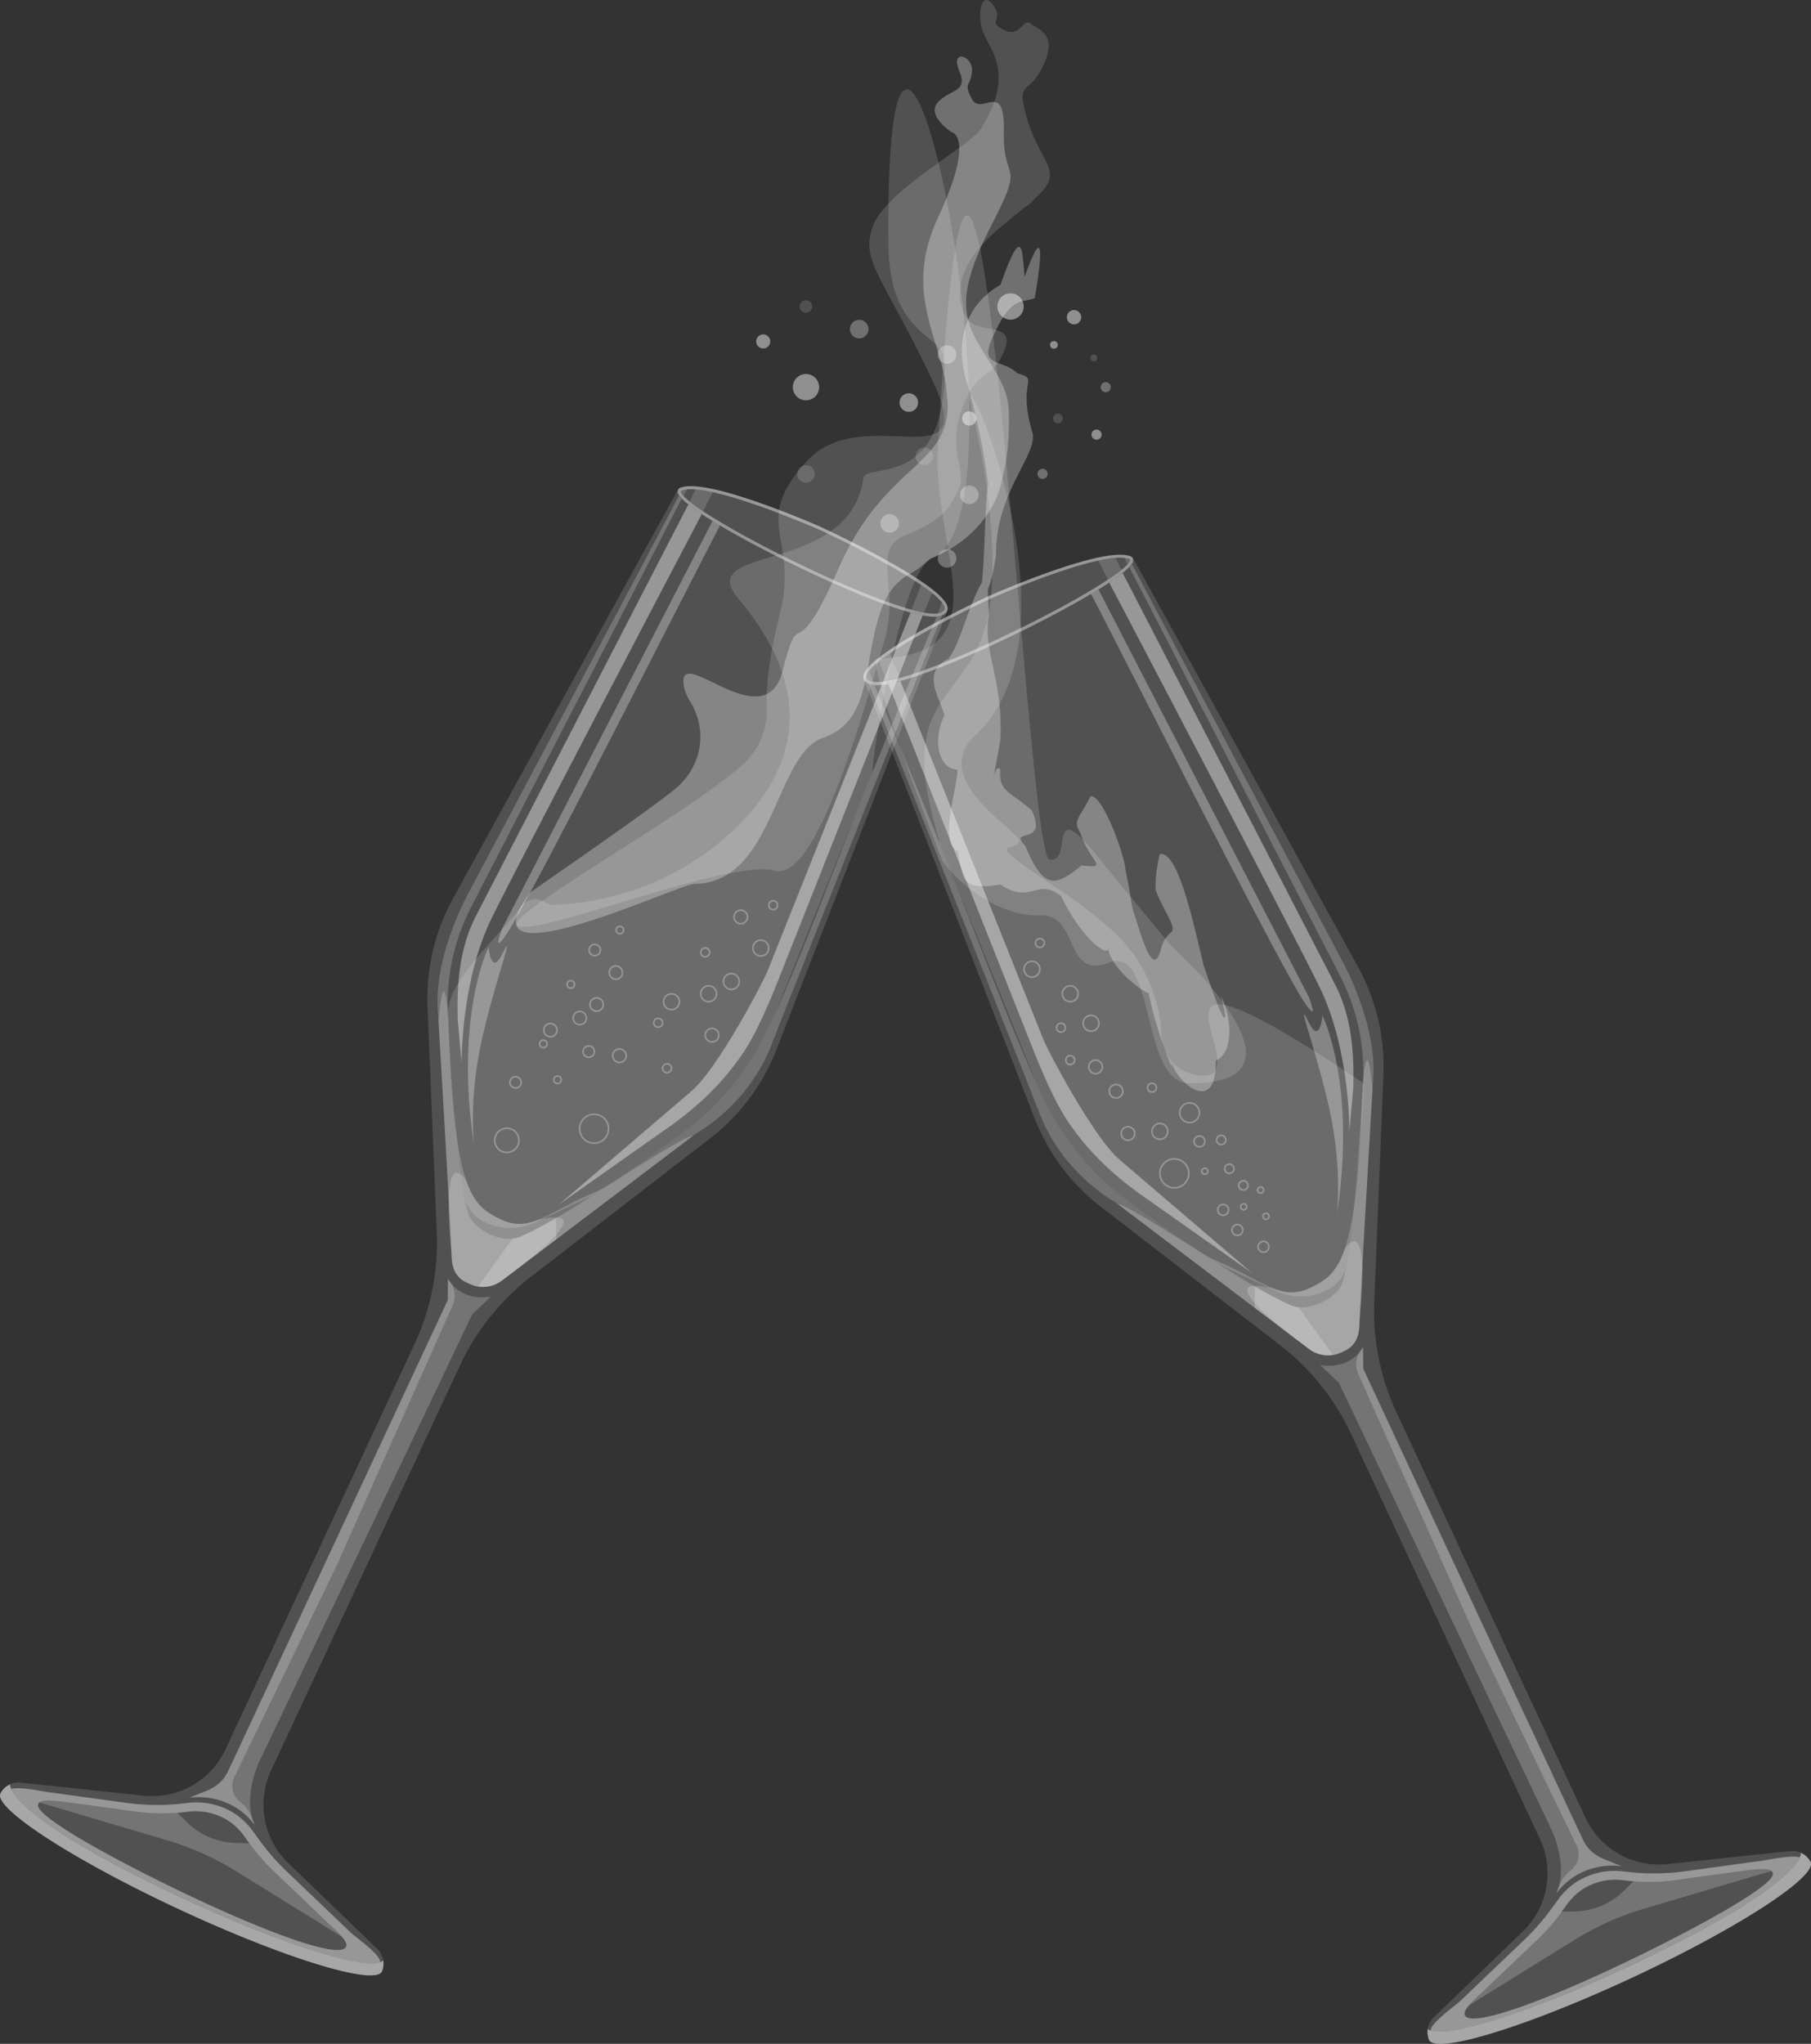<svg xmlns="http://www.w3.org/2000/svg" viewBox="0 0 1152.65 1300.55"><rect x="0" y="0" width="1152.65" height="1300.55" fill="#333333" stroke="none"/><defs><style>.cls-1,.cls-10,.cls-4,.cls-6,.cls-8,.cls-9{fill:#fff;}.cls-1,.cls-3{opacity:0.15;}.cls-2{fill:none;stroke:#fff;stroke-miterlimit:10;}.cls-2,.cls-9{opacity:0.3;}.cls-5{fill:#fffafe;}.cls-5,.cls-7{opacity:0.5;}.cls-6{opacity:0.2;}.cls-7{fill:#fffdfd;}.cls-8{opacity:0.4;}.cls-10{opacity:0.45;}</style></defs><title>WineGlass-s2</title><g id="Layer_2" data-name="Layer 2"><g id="HeartSpill"><g id="Slide2"><g id="tiltWineglassLeft"><path id="Liquid" class="cls-1" d="M346.64,574a11,11,0,0,0-14.76,2.62c-15.51,20.69-47.81,48.11-46.72,68.88,2.07,39.33,6,90.64,10.67,116.59,1.73,8.05,7.28,12.94,13.48,15.91a36.59,36.59,0,0,0,31.91-.5s18.11-8.06,35.1-16.34a11.29,11.29,0,0,0,1.2-.68c25.79-16.74,51.56-35.55,61.11-42.76,22.14-16.71,38.54-39.7,46.79-56,1-1.95,2-4,3.05-6.2l4.23-9.07q.12-.26.23-.53l58-143.56,1.68-4.15,1.76-4.32a12.58,12.58,0,0,0,1-4.51c-.46-3.62,17.2-125.77,38-134.33,67.25-27.74-30.65-497.93-27.88-199.31.55,59.33,35.39,56.53,35.8,74,2,83.85-50.17,63.77-51.74,74.67C540.48,366.78,440.59,346,470,381c55.1,65.44,31,115.11-3.8,147.83C435.46,557.71,395.05,574,353,575.75a10.91,10.91,0,0,1-6.31-1.74Z"/><g id="Bubbles"><circle class="cls-2" cx="453.18" cy="658.71" r="4.32" transform="translate(-335.34 791.04) rotate(-65)"/><circle class="cls-2" cx="471.48" cy="583.49" r="4.32" transform="translate(-256.6 764.2) rotate(-65)"/><circle class="cls-2" cx="394.25" cy="671.78" r="4.32" transform="translate(-381.21 745.18) rotate(-65)"/><circle class="cls-2" cx="492.11" cy="576" r="2.83" transform="translate(-237.9 778.58) rotate(-65)"/><circle class="cls-2" cx="448.86" cy="606.01" r="2.83" transform="translate(-290.07 756.7) rotate(-65)"/><circle class="cls-2" cx="424.56" cy="679.78" r="2.83" transform="translate(-370.96 777.27) rotate(-65)"/><circle class="cls-2" cx="418.91" cy="650.83" r="2.83" transform="translate(-347.98 755.43) rotate(-65)"/><circle class="cls-2" cx="451.03" cy="632.36" r="5.05" transform="translate(-312.7 773.88) rotate(-65)"/><circle class="cls-2" cx="465.48" cy="624.53" r="5.05" transform="translate(-297.26 782.46) rotate(-65)"/><circle class="cls-2" cx="484.23" cy="603.29" r="5.05" transform="translate(-267.18 787.19) rotate(-65)"/><circle class="cls-2" cx="427.38" cy="637.42" r="5.05" transform="translate(-330.93 755.38) rotate(-65)"/><circle class="cls-2" cx="378.12" cy="718.23" r="9.2" transform="translate(-432.62 757.39) rotate(-65)"/></g><g id="Bubbles-2" data-name="Bubbles"><circle class="cls-2" cx="374.71" cy="669.15" r="3.61" transform="translate(-367.65 861.68) rotate(-75.29)"/><circle class="cls-2" cx="378.53" cy="604.49" r="3.61" transform="translate(-302.25 817.14) rotate(-75.29)"/><circle class="cls-2" cx="328.15" cy="688.71" r="3.61" transform="translate(-421.31 831.26) rotate(-75.29)"/><circle class="cls-2" cx="394.4" cy="595.24" r="2.36" transform="matrix(0.25, -0.97, 0.97, 0.25, -281.47, 825.59)"/><circle class="cls-2" cx="363.28" cy="626.4" r="2.36" transform="translate(-334.84 818.74) rotate(-75.29)"/><circle class="cls-2" cx="354.3" cy="690.77" r="2.36" transform="matrix(0.25, -0.97, 0.97, 0.25, -403.79, 858.08)"/><circle class="cls-2" cx="345.32" cy="667.78" r="2.36" transform="matrix(0.25, -0.97, 0.97, 0.25, -388.25, 832.24)"/><circle class="cls-2" cx="369" cy="647.78" r="4.23" transform="translate(-351.24 840.22) rotate(-75.29)"/><circle class="cls-2" cx="379.73" cy="639.17" r="4.23" transform="translate(-334.9 844.18) rotate(-75.29)"/><circle class="cls-2" cx="391.99" cy="618.88" r="4.23" transform="translate(-306.13 840.89) rotate(-75.29)"/><circle class="cls-2" cx="350.3" cy="655.48" r="4.23" transform="translate(-372.64 827.87) rotate(-75.29)"/><circle class="cls-2" cx="321.82" cy="729.37" r="7.7" transform="matrix(0.25, -0.97, 0.97, 0.25, -465.35, 855.46)"/></g><g id="WineGlass"><g class="cls-3"><path class="cls-4" d="M243.31,1254a13,13,0,0,0-3.18-13.87l-56.63-54.57a51.55,51.55,0,0,1-11-58.9L292.78,868.83a152.79,152.79,0,0,1,45.09-56.35L452,724.32A131.39,131.39,0,0,0,494.15,668L598.7,399.45c1.9-5.39,3.61-8.45,4.09-10.6-.69,1.45-2.3,2.52-4.81,3.19-10.84,2.9-46.9-11.13-80.18-26.65q-4.93-2.3-9.75-4.63c-35.14-17-74.09-38.91-76.57-47.06a2.72,2.72,0,0,1,.07-1.95C425.32,322.44,288.19,572,288.19,572a131.39,131.39,0,0,0-16.07,68.48L278,784.54a152.79,152.79,0,0,1-14.19,70.76L143.55,1113.14a51.55,51.55,0,0,1-52.16,29.48l-78.21-8.3a13,13,0,0,0-12.67,6.48A6.26,6.26,0,0,0,0,1142c-1.53,10.31,48.39,42.38,113.74,72.85,65.53,30.56,122.31,48.19,129,40.24A4.83,4.83,0,0,0,243.31,1254Z"/></g><path class="cls-5" d="M517.8,365.4q-4.93-2.3-9.75-4.63c-35.14-17-74.09-38.91-76.57-47.06a2.64,2.64,0,0,1,1.87-3.46c17.71-6.34,86.33,23.86,89.25,25.14h0l.27.13c9.56,4.46,81.52,38.48,80.29,52-.2,2.15-1.94,3.68-5.19,4.55C587.14,394.95,551.08,380.92,517.8,365.4Zm4-28.18c-1.14-.5-70.85-31.14-87.77-25.09-.78.28-.76.56-.63,1,1.92,6.29,34.39,26,75.54,45.85,44.42,21.43,79.18,33.66,88.56,31.15,2.35-.63,3.6-1.57,3.71-2.8C602,378.06,554.18,352.27,521.77,337.21Z"/><path class="cls-6" d="M150.56,1150.46q.65.42,1.29.86a44.73,44.73,0,0,1,10.24,9.95h0s-8-13.73,2.42-39.17l136-285.72,12-11.41s-17.31,4.4-27.4-11L285,827.4c-.09.16-.18.32-.26.49l-135.4,290.38h0s-1,2.3-1.42,3.05c-3.33,6.35-4.52,13.86-18.3,19-2.28.84-9,3.64-9,3.64A45.7,45.7,0,0,1,150.56,1150.46Z"/><path class="cls-6" d="M45.65,1147.19c-3.51-.26-17.1-2.77-20.49-.21l80.68,23.89a184.06,184.06,0,0,1,44.71,20l67.21,41.66c-3.15-3.82-8.1-8-9.73-9.66l-34.28-32.72a126.15,126.15,0,0,1-14.84-17l-.2-.27-8.26-.15A46.07,46.07,0,0,1,119,1159.57l-6.13-6a125.92,125.92,0,0,1-26.79-.78Z"/><path class="cls-7" d="M243.31,1254a4.83,4.83,0,0,1-.56,1.07c-6.66,8-63.44-9.68-129-40.24C48.42,1184.37-1.5,1152.3,0,1142a6.26,6.26,0,0,1,.47-1.2l.55-.84a12.32,12.32,0,0,1,4.47-4.07l.94-.5c-.1.14-3.46,19.63,110.84,72.93,64,29.85,120,47,126.62,39.07a12.51,12.51,0,0,1,.11,3.49A16.18,16.18,0,0,1,243.31,1254Z"/><path class="cls-8" d="M117.32,1208.31c59.8,27.89,112.6,44.72,124.68,40.32.5-4.76-16.31-16.34-19.29-19.4l-40.11-38.29a147.58,147.58,0,0,1-17.37-19.85l-4.25-5.83a44.82,44.82,0,0,0-10.69-10.61q-.64-.44-1.29-.86a45.33,45.33,0,0,0-30-6.48l-1.25.15a148,148,0,0,1-37.75-.3l-47.29-6.51c-3.81-.28-19.87-4-25.56-2.33C10.4,1145.51,27.67,1166.51,117.32,1208.31Zm-71.66-61.13,40.42,5.57a126.52,126.52,0,0,0,32.26.26l1.07-.13a38.74,38.74,0,0,1,25.63,5.54l1.11.73a38.31,38.31,0,0,1,9.13,9.07l3.63,5a126.15,126.15,0,0,0,14.84,17L208,1222.91c2.62,2.7,13.77,11.77,12.33,15.56a4.23,4.23,0,0,1-.44.85c-5.09,6.39-45.5-8-92.38-29.82s-104.73-52.89-103.31-61a5.48,5.48,0,0,1,.38-.95C26.6,1144,41.9,1146.91,45.65,1147.19Z"/><path class="cls-6" d="M162.09,1161.27a44.73,44.73,0,0,0-10.24-9.95q-.64-.44-1.29-.86a45.7,45.7,0,0,0-30-6.54s6.72-2.8,9-3.64c13.78-5.11,15-12.61,18.3-19,.39-.75,1.42-3.05,1.42-3.05h0l135.4-290.38c.08-.17.17-.32.26-.49l.14-13.49h0a15.22,15.22,0,0,1,3,16.81L214.29,996.17l-65.18,134.75a12.77,12.77,0,0,0,3.76,15.68C156.41,1149.33,160.07,1153.84,162.09,1161.27Z"/><path class="cls-6" d="M319.22,815l34.93-26.44-.32-13.43h0A219,219,0,0,1,330.92,787a15.68,15.68,0,0,1-4.67,1.14h0l-21.9,30.46h0A19.93,19.93,0,0,0,319.22,815Z"/><path class="cls-6" d="M440.75,723c-.12-2.68-37,20.56-51.8,30a82.6,82.6,0,0,1-11.89,6.27c-29.89,12.85-40,25.77-59.2,16.23-18.23-9.05-28.88-18.43-32.52-127.27-2.92-39.65-6.23,1.51-6.23,1.51s7.7,133,8.37,150c.29,7.46,2.72,13.19,9.49,16.34l2,.94a19.94,19.94,0,0,0,20.26-2Z"/><path class="cls-9" d="M311,602.66s-21.8,42.8-9.3,126.43c0,0-3.06-27,3.63-61,7.27-37,24-80.73,14.63-61.52C312.38,622,311,602.66,311,602.66Z"/><path class="cls-6" d="M341.47,776.58h0c-7.83,2.95-14.75,3.33-23.62-1.07s-15.77-8.78-21.09-24.28c0,0-16.65-27.61-9.38,46.68h0c0,.69.06,1.3.08,1.8.29,7.46,2.72,13.19,9.49,16.34l2,.94a19.94,19.94,0,0,0,20.26-2l2.77-2.09S389.57,764.18,341.47,776.58Z"/><path class="cls-8" d="M313.13,583.81c19.86-40.09,111.7-215.13,133.5-256.65-3.31-2.19-6.19-4.24-8.56-6.1L303.19,582.32c-10.76,20.46-12.5,43.38-11.87,66.66l2.49,27.39S293.2,624,313.13,583.81Z"/><path class="cls-9" d="M453.5,331.53,319.67,590.75c-7.46,20,3.77,2.24,6.28-2.06,23.65-40.46,108.66-209,132.28-254.31Q455.79,332.93,453.5,331.53Z"/><path class="cls-6" d="M490.85,665.28C504.3,630.76,584.34,430,599.59,391.51l-1,.34a9.94,9.94,0,0,1-2.41.49c-7.68,18.1-33.87,81.78-43.65,105.86-16.65,41-47.87,125.5-67.15,163.53-8.25,16.27-24.65,39.26-46.79,56-15.89,12-76.67,56.09-107.75,69.38-10.81,4.62-30.07-4.43-33.09-15.8-5.52-20.76-10.29-81-12.64-125.79A133.56,133.56,0,0,1,300,576.92L433.81,317.39a17.79,17.79,0,0,1-1.69-1.95L408.21,360.8,299.49,565.75s-23.07,40-20.88,76.33c1.78,29.61,7.52,124.13,8.83,157.71.29,7.46,2.72,13.19,9.49,16.34l2,.94a19.94,19.94,0,0,0,20.26-2l124.12-94S475.94,703.57,490.85,665.28Z"/><path class="cls-8" d="M496.14,621.66l91.11-230c-2.36-.47-4.94-1-7.72-1.82L489,616.73c-2.64,7.23-32.1,63.2-48.87,77.55l-84.45,72.26,64.67-45.61c18.85-12.78,35.5-27.19,48.86-45.63l2-2.74C480.9,659.22,490.1,637,496.14,621.66Z"/><path class="cls-1" d="M521.77,337.21c-1.14-.5-70.85-31.14-87.77-25.09-.78.28-.76.56-.63,1,1.92,6.29,34.39,26,75.54,45.85,44.42,21.43,79.18,33.66,88.56,31.15,2.35-.63,3.6-1.57,3.71-2.8C602,378.06,554.18,352.27,521.77,337.21Z"/><path class="cls-1" d="M439,319.16c2.25,1.81,5.13,3.88,8.56,6.15l6.09-12.13a80.75,80.75,0,0,0-11.05-1.74Z"/><path class="cls-1" d="M433.38,313.11a7.58,7.58,0,0,0,1.75,2.57l1.9-4.07v-.13a13.5,13.5,0,0,0-3,.65C433.22,312.41,433.25,312.69,433.38,313.11Z"/><path class="cls-1" d="M580.11,387.89c2.94.8,5.6,1.43,7.94,1.86l5.23-12.37c-2-1.62-4.39-3.34-7-5.13Z"/><path class="cls-1" d="M599.46,383.27,597,390.22c.17,0,.35-.06.5-.1,2.35-.63,3.6-1.57,3.71-2.8S600.67,384.83,599.46,383.27Z"/></g><path id="spill" class="cls-1" d="M478.16,480.73A45.84,45.84,0,0,0,488,450.79c-.39-11.72.86-30.7,7.95-58.36,13.33-52-18.67-58.69,17.33-98.69s111.94,15.13,80-52.1-45.92-75.23-37.61-97.9,61.69-50.82,68.52-61.6C646,47.74,630.65,32.4,626,21.07s-1.33-28,6-18-4.14,10.67,6.93,16,11.74-8,17.07-4,17.33,6.67,8,26.67-18,8-10,34.67,22.67,32,8,46.67,3.49-2.67-26.59,22.67-27,47.85-19.23,57.59,31,1.07,22.75,20.41-15.6,8.54-26.26,35.27S616,299.78,610,311.76s-10,19.31-33.33,28.64-3.33,32.67-14,68-42,153.78-69.67,145.67c-28-8.23-154.34,43.4-163.73,34.73C321.18,581.36,457.07,507.4,478.16,480.73Z"/><path id="spill-2" data-name="spill" class="cls-9" d="M642.15,263.82c-.24-17.47-7.5-24.75-19.5-45.25s-11-37.5,9.5-77.5,6-24,6.76-57.5-14.26-9.5-20.25-20.5-.51-8,0-18-14-14-8.11,0-5.89,11.5-13.57,20,8.67,19,8.67,19,15.5,2.5-8.67,54.5c-21.35,45.92-.18,73.52,5.09,106.2.31,4,.68,7.73,1.08,11.36,0,.65,0,1.29,0,1.94,0,39-40.54,37.5-69.54,103.87s-24,19.63-35.5,64.89-69.71-21.52-62.53,11.3c.51,2.32,2.17,5.72,4.39,9.52a41.87,41.87,0,0,1-6.57,50.91l-.14.13c-5.53,7.24-95.17,68.41-95.9,69.38C292,628.84,431.82,562.51,442,562.44c50.57-.33,51.17-82.37,81.67-92.87s25.5-43.5,35.72-77.14c3.86-12.7,9.75-22.22,20.75-27.81,7.14-3.95,10.08-8.3,13.17-9.57,25.73-10.62,41.56-31.13,44.93-52.15C640.83,293.78,642.38,280.67,642.15,263.82Z"/></g><g id="wineglassRight"><path id="highlight" class="cls-1" d="M756.63,689.29c-30.55-.35-21.26-88.27-50.61-76.79s-18.64-31.27-44-30.05-51.71-19.75-61.94-34.18c-1.34-1.89-50.06-128.89-41.5-129.15,80.84-2.49,34.71-68.22,38.4-134.55,24.76-445.1,55.18,258.59,70.88,262.3s-2.26-43.27,31.18-1.3c8,10,46.11,56,46.11,56S844.65,690.29,756.63,689.29Z"/><g id="Bubbles-3" data-name="Bubbles"><circle class="cls-2" cx="717.94" cy="721.27" r="4.32" transform="translate(-237.56 370.99) rotate(-25)"/><circle class="cls-2" cx="697.3" cy="678.89" r="4.32" transform="translate(-221.58 358.3) rotate(-25)"/><circle class="cls-2" cx="710.33" cy="694.4" r="4.32" transform="translate(-226.92 365.26) rotate(-25)"/><circle class="cls-2" cx="733.17" cy="692.12" r="2.83" transform="translate(-223.81 374.7) rotate(-25)"/><circle class="cls-2" cx="661.88" cy="600.07" r="2.83" transform="translate(-191.59 335.94) rotate(-25)"/><circle class="cls-2" cx="675.27" cy="653.95" r="2.83" transform="translate(-213.1 346.65) rotate(-25)"/><circle class="cls-2" cx="681.17" cy="674.57" r="2.83" transform="translate(-221.26 351.08) rotate(-25)"/><circle class="cls-2" cx="738.23" cy="719.93" r="5.05" transform="translate(-235.09 379.44) rotate(-25)"/><circle class="cls-2" cx="681.17" cy="632.36" r="5.05" transform="translate(-203.43 347.12) rotate(-25)"/><circle class="cls-2" cx="656.82" cy="616.71" r="5.05" transform="translate(-199.1 335.37) rotate(-25)"/><circle class="cls-2" cx="694.42" cy="651.13" r="5.05" transform="translate(-210.12 354.48) rotate(-25)"/><circle class="cls-2" cx="747.43" cy="746.65" r="9.2" transform="translate(-245.52 385.83) rotate(-25)"/></g><g id="Bubbles-4" data-name="Bubbles"><circle class="cls-2" cx="777.24" cy="725.39" r="2.95" transform="translate(-233.74 396.44) rotate(-25)"/><circle class="cls-2" cx="791.34" cy="754.31" r="2.95" transform="translate(-244.64 405.11) rotate(-25)"/><circle class="cls-2" cx="782.44" cy="743.72" r="2.95" transform="translate(-241 400.35) rotate(-25)"/><circle class="cls-2" cx="766.85" cy="745.28" r="1.93" transform="translate(-243.12 393.91) rotate(-25)"/><circle class="cls-2" cx="805.75" cy="773.97" r="1.93" transform="translate(-251.6 413.04) rotate(-25)"/><circle class="cls-2" cx="791.57" cy="767.94" r="1.93" transform="translate(-250.38 406.48) rotate(-25)"/><circle class="cls-2" cx="802.34" cy="757.26" r="1.93" transform="translate(-244.86 410.03) rotate(-25)"/><circle class="cls-2" cx="763.4" cy="726.3" r="3.45" transform="translate(-235.42 390.68) rotate(-25)"/><circle class="cls-2" cx="787.55" cy="782.68" r="3.45" transform="translate(-256.99 406.16) rotate(-25)"/><circle class="cls-2" cx="804.16" cy="793.36" r="3.45" transform="translate(-259.94 414.19) rotate(-25)"/><circle class="cls-2" cx="778.51" cy="769.87" r="3.45" transform="translate(-252.42 401.14) rotate(-25)"/><circle class="cls-2" cx="757.12" cy="708.06" r="6.28" transform="translate(-228.3 386.31) rotate(-25)"/></g><g id="WineGlass-2" data-name="WineGlass"><g class="cls-3"><path class="cls-4" d="M909.34,1297.58a13,13,0,0,1,3.18-13.87l56.63-54.57a51.55,51.55,0,0,0,11-58.9L859.87,912.4A152.79,152.79,0,0,0,814.78,856L700.63,767.88a131.39,131.39,0,0,1-42.13-56.32L554,443c-1.9-5.39-3.61-8.45-4.09-10.6.69,1.45,2.3,2.52,4.81,3.19,10.84,2.9,46.9-11.13,80.18-26.65q4.93-2.3,9.75-4.63c35.14-17,74.09-38.91,76.57-47.06a2.72,2.72,0,0,0-.07-1.95C727.33,366,864.46,615.52,864.46,615.52A131.39,131.39,0,0,1,880.53,684l-5.84,144.11a152.79,152.79,0,0,0,14.19,70.76l120.23,257.83a51.55,51.55,0,0,0,52.16,29.48l78.21-8.3a13,13,0,0,1,12.67,6.48,6.26,6.26,0,0,1,.47,1.2c1.53,10.31-48.39,42.38-113.74,72.85-65.53,30.56-122.31,48.19-129,40.24A4.83,4.83,0,0,1,909.34,1297.58Z"/></g><path class="cls-5" d="M554.67,435.61c-3.25-.87-5-2.4-5.19-4.55-1.22-13.48,70.73-47.51,80.29-52L630,379h0c2.91-1.29,71.53-31.48,89.25-25.14a2.64,2.64,0,0,1,1.87,3.46c-2.49,8.15-41.44,30.11-76.57,47.06q-4.81,2.32-9.75,4.63C601.57,424.48,565.51,438.51,554.67,435.61Zm-3.21-4.73c.11,1.23,1.36,2.17,3.71,2.8,9.38,2.51,44.14-9.71,88.56-31.15,41.15-19.85,73.62-39.57,75.54-45.85.13-.43.15-.71-.63-1-16.92-6.05-86.63,24.58-87.77,25.09C598.47,395.84,550.62,421.63,551.46,430.88Z"/><path class="cls-6" d="M1002.09,1194q-.65.42-1.29.86a44.73,44.73,0,0,0-10.24,9.95h0s8-13.73-2.42-39.17l-136-285.72-12-11.41s17.31,4.4,27.4-11l.14,13.49c.09.16.18.32.26.49l135.4,290.38h0s1,2.3,1.42,3.05c3.33,6.35,4.52,13.86,18.3,19,2.28.84,9,3.64,9,3.64A45.7,45.7,0,0,0,1002.09,1194Z"/><path class="cls-6" d="M1107,1190.75c3.51-.26,17.1-2.77,20.49-.21l-80.68,23.89a184.06,184.06,0,0,0-44.71,20l-67.21,41.66c3.15-3.82,8.1-8,9.73-9.66l34.28-32.72a126.15,126.15,0,0,0,14.84-17l.2-.27,8.26-.15a46.07,46.07,0,0,0,31.46-13.22l6.13-6a125.92,125.92,0,0,0,26.79-.78Z"/><path class="cls-7" d="M909.34,1297.58a4.83,4.83,0,0,0,.56,1.07c6.66,8,63.44-9.68,129-40.24,65.35-30.47,115.27-62.54,113.74-72.85a6.26,6.26,0,0,0-.47-1.2l-.55-.84a12.32,12.32,0,0,0-4.47-4.07l-.94-.5c.1.14,3.46,19.63-110.84,72.93-64,29.85-120,47-126.62,39.07a12.51,12.51,0,0,0-.11,3.49A16.18,16.18,0,0,0,909.34,1297.58Z"/><path class="cls-8" d="M1145.48,1181.89c-5.69-1.72-21.75,2-25.56,2.33l-47.29,6.51a148,148,0,0,1-37.75.3l-1.25-.15a45.33,45.33,0,0,0-30,6.48q-.65.42-1.29.86a44.82,44.82,0,0,0-10.69,10.61l-4.25,5.83a147.58,147.58,0,0,1-17.37,19.85l-40.11,38.29c-3,3.06-19.78,14.64-19.29,19.4,12.08,4.41,64.88-12.43,124.68-40.32C1125,1210.08,1142.25,1189.07,1145.48,1181.89Zm-17.44,9.27a5.48,5.48,0,0,1,.38.95c1.42,8.07-56.55,39.16-103.31,61s-87.29,36.21-92.38,29.82a4.23,4.23,0,0,1-.44-.85c-1.44-3.8,9.71-12.87,12.33-15.56l34.28-32.72a126.15,126.15,0,0,0,14.84-17l3.63-5a38.31,38.31,0,0,1,9.13-9.07l1.11-.73a38.74,38.74,0,0,1,25.63-5.54l1.07.13a126.52,126.52,0,0,0,32.26-.26l40.42-5.57C1110.75,1190.48,1126.05,1187.61,1128,1191.15Z"/><path class="cls-6" d="M990.56,1204.83a44.73,44.73,0,0,1,10.24-9.95q.64-.44,1.29-.86a45.7,45.7,0,0,1,30-6.54s-6.72-2.8-9-3.64c-13.78-5.11-15-12.61-18.3-19-.39-.75-1.42-3.05-1.42-3.05h0L867.92,871.46c-.08-.17-.17-.32-.26-.49l-.14-13.49h0a15.22,15.22,0,0,0-3,16.81l73.82,165.44,65.18,134.75a12.77,12.77,0,0,1-3.76,15.68C996.24,1192.9,992.58,1197.41,990.56,1204.83Z"/><path class="cls-6" d="M833.43,858.55,798.5,832.1l.32-13.43h0a219,219,0,0,0,22.92,11.92,15.68,15.68,0,0,0,4.67,1.14h0l21.9,30.46h0A19.93,19.93,0,0,1,833.43,858.55Z"/><path class="cls-6" d="M711.9,766.56c.12-2.68,37,20.56,51.8,30a82.6,82.6,0,0,0,11.89,6.27c29.89,12.85,40,25.77,59.2,16.23C853,810,863.67,800.65,867.31,691.81c2.92-39.65,6.23,1.51,6.23,1.51s-7.7,133-8.37,150c-.29,7.46-2.72,13.19-9.49,16.34l-2,.94a19.94,19.94,0,0,1-20.26-2Z"/><path class="cls-9" d="M841.68,646.22s21.8,42.8,9.3,126.43c0,0,3.06-27-3.63-61-7.27-37-24-80.73-14.63-61.52C840.27,665.58,841.68,646.22,841.68,646.22Z"/><path class="cls-6" d="M811.18,820.15h0c7.83,2.95,14.75,3.33,23.62-1.07s15.77-8.78,21.09-24.28c0,0,16.65-27.61,9.38,46.68h0c0,.69-.06,1.3-.08,1.8-.29,7.46-2.72,13.19-9.49,16.34l-2,.94a19.94,19.94,0,0,1-20.26-2l-2.77-2.09S763.08,807.74,811.18,820.15Z"/><path class="cls-8" d="M839.51,627.37C819.65,587.28,727.82,412.25,706,370.72c3.31-2.19,6.19-4.24,8.56-6.1L849.46,625.89c10.76,20.46,12.5,43.38,11.87,66.66l-2.49,27.39S859.45,667.61,839.51,627.37Z"/><path class="cls-9" d="M699.15,375.09,833,634.31c7.46,20-3.77,2.24-6.28-2.06C803,591.79,718,423.25,694.42,377.94Q696.86,376.5,699.15,375.09Z"/><path class="cls-6" d="M661.79,708.84c-13.44-34.52-93.48-235.27-108.73-273.77l1,.34a9.94,9.94,0,0,0,2.41.49c7.68,18.1,33.87,81.78,43.65,105.86,16.65,41,47.87,125.5,67.15,163.53,8.25,16.27,24.65,39.26,46.79,56,15.89,12,76.67,56.09,107.75,69.38,10.81,4.62,30.07-4.43,33.09-15.8,5.52-20.76,10.29-81,12.64-125.79a133.56,133.56,0,0,0-14.86-68.58L718.83,361a17.79,17.79,0,0,0,1.69-1.95l23.92,45.35L853.16,609.31s23.07,40,20.88,76.33c-1.78,29.61-7.52,124.13-8.83,157.71-.29,7.46-2.72,13.19-9.49,16.34l-2,.94a19.94,19.94,0,0,1-20.26-2l-124.12-94S676.7,747.13,661.79,708.84Z"/><path class="cls-8" d="M656.51,665.22l-91.11-230c2.36-.47,4.94-1,7.72-1.82L663.61,660.3c2.64,7.23,32.1,63.2,48.87,77.55l84.45,72.26L732.27,764.5c-18.85-12.78-35.5-27.19-48.86-45.63l-2-2.74C671.75,702.78,662.55,680.56,656.51,665.22Z"/><path class="cls-1" d="M630.88,380.78c1.14-.5,70.85-31.14,87.77-25.09.78.28.76.56.63,1-1.92,6.29-34.39,26-75.54,45.85-44.42,21.43-79.18,33.66-88.56,31.15-2.35-.63-3.6-1.57-3.71-2.8C550.62,421.63,598.47,395.84,630.88,380.78Z"/><path class="cls-1" d="M713.69,362.72c-2.25,1.81-5.13,3.88-8.56,6.15L699,356.75A80.75,80.75,0,0,1,710.09,355Z"/><path class="cls-1" d="M719.27,356.68a7.58,7.58,0,0,1-1.75,2.57l-1.9-4.07V355a13.5,13.5,0,0,1,3,.65C719.43,356,719.4,356.25,719.27,356.68Z"/><path class="cls-1" d="M572.54,431.45c-2.94.8-5.6,1.43-7.94,1.86l-5.23-12.37c2-1.62,4.39-3.34,7-5.13Z"/><path class="cls-1" d="M553.19,426.84l2.48,6.94c-.17,0-.35-.06-.5-.1-2.35-.63-3.6-1.57-3.71-2.8S552,428.39,553.19,426.84Z"/></g><path class="cls-1" d="M739.27,658.93a26.57,26.57,0,0,0,26.15,25.5c37.81.62-61.78-105.26,102.06,4.63,2.11,1.41-6,90.64-10.67,116.59-1.73,8.05-7.28,12.94-13.48,15.91a36.59,36.59,0,0,1-31.91-.5s-18.56-8.26-35.73-16.64c-26-16.84-52.07-35.88-61.69-43.14-22.14-16.71-38.54-39.7-46.79-56-1-1.95-2-4-3.05-6.2l-4.35-9.34L601.75,545.93l-1.68-4.15-1.76-4.32c-.61-1.73-.71-3.57-1-4.51-31.37-102.64,29.06-81.4,33.83-157.85,3.89-62.35-16.32-124.81-14.5-124.76,6.65.21,69,157.74,4,217.74-30.42,28.08,29.14,61.2,28,67-1.67,8.5-27.18-3.8,24.07,30a331,331,0,0,1,33.65,25.63,95.51,95.51,0,0,1,32.91,68.24Z"/><path class="cls-1" d="M869.43,649.09a31,31,0,0,1,1.27,4.86Q870.09,651.49,869.43,649.09Z"/><path class="cls-9" d="M652.16,176.13c-1.7-15.45-.85-36.05-15.44,5.17-19.9,11-30.89,34.31-20.77,64A405.51,405.51,0,0,1,628.88,308c-2.3,16.61-1.76,40.37-3.88,62.54-8.87,15.32-13.91,39.46-21.45,48.74-16.95,8.46-6.35,23-2.35,35.74-8.12,16.13-3.67,34.41,8.11,34.67.71,9.35-12.41,47.23.17,51.76,3.9,18.82,2,25.24,27.24,21.45,19.93,13.16,23.27-5.14,38.68,7.44,14.89,30.44,31.41,39.14,29.82,32.48,1.59,15.23,28.85,33,25.75,28.21,3.26,20.57,18.37,59.23,14.31,43.83,4.06,15.4,29.47,34.84,28.45,0,10.63-4,11.41-25.61,3-41.73,3.58,9.51,7.47,35.78-10.82-19.51-7.62-32.07-16.53-71.89-27.71-70.23-3.94,16.19-2.19,23.33-2.74,22.76C740.6,579.83,749,590,745.59,593a19.54,19.54,0,0,0-6.32,9.61c-3.08,12-6.82,13.37-15.53-15.39-5-14.78-2.22-8.49-7.41-33.83-.64-9.58-14.85-48.8-22.37-46.55-5.74,12.26-11.84,15.61-6.53,22.64,6.28,19.83,19.41,23.24.9,21.24C671.62,564.51,664,566,652.65,538.4c-11.89-12.22,14.93.49,4-22.77-13.72-12.17-21.16-11.62-20-25.87-4.11-6.35-7.51,25.28,0-18.75,2.21-38.46-11.66-56.94-7.19-80.18-1.72-27.58-.57-5.23,4.53-37.69-.54-41.46,28.77-65.43,22.63-79.36-9-32.76,5.45-32.07-9.05-36.21-10-9.74-25.74-3.24-15-24.48,11-24.94,17.84-20.14,26-23.38C664.2,157.24,663.51,144.2,652.16,176.13Z"/></g><g id="Droplets"><circle class="cls-1" cx="673.35" cy="266.29" r="3.06"/><circle class="cls-9" cx="663.56" cy="301.54" r="3.23"/><circle class="cls-10" cx="697.91" cy="276.57" r="3.23"/><circle class="cls-10" cx="670.79" cy="219.47" r="2.45"/><circle class="cls-10" cx="683.59" cy="201.85" r="4.57"/><circle class="cls-10" cx="616.92" cy="266.29" r="4.57"/><circle class="cls-1" cx="696.24" cy="227.76" r="2.17"/><circle class="cls-9" cx="703.75" cy="246.37" r="3.23"/><circle class="cls-1" cx="512.99" cy="301.54" r="5.61" transform="translate(-62.97 451.05) rotate(-45)"/><circle class="cls-1" cx="588.33" cy="290.31" r="5.61" transform="translate(-32.96 501.04) rotate(-45)"/><circle class="cls-9" cx="566.27" cy="333.06" r="5.92" transform="translate(-69.65 497.97) rotate(-45)"/><circle class="cls-9" cx="602.79" cy="355.32" r="5.92" transform="translate(-74.7 530.31) rotate(-45)"/><circle class="cls-10" cx="578.43" cy="256.15" r="5.92" transform="translate(-11.71 484.04) rotate(-45)"/><circle class="cls-10" cx="485.77" cy="217.27" r="4.49" transform="translate(-11.36 407.13) rotate(-45)"/><circle class="cls-10" cx="512.99" cy="246.37" r="8.38" transform="translate(-23.96 434.89) rotate(-45)"/><circle class="cls-10" cx="643.18" cy="195.03" r="8.38" transform="translate(50.47 511.92) rotate(-45)"/><circle class="cls-1" cx="512.99" cy="195.03" r="3.98" transform="translate(12.34 419.86) rotate(-45)"/><circle class="cls-9" cx="546.85" cy="209.42" r="5.92" transform="translate(12.09 448.02) rotate(-45)"/><circle class="cls-9" cx="616.92" cy="314.86" r="5.92" transform="translate(-41.95 528.45) rotate(-45)"/><circle class="cls-9" cx="602.79" cy="225.59" r="5.92" transform="translate(17.04 492.31) rotate(-45)"/></g></g></g></g></svg>